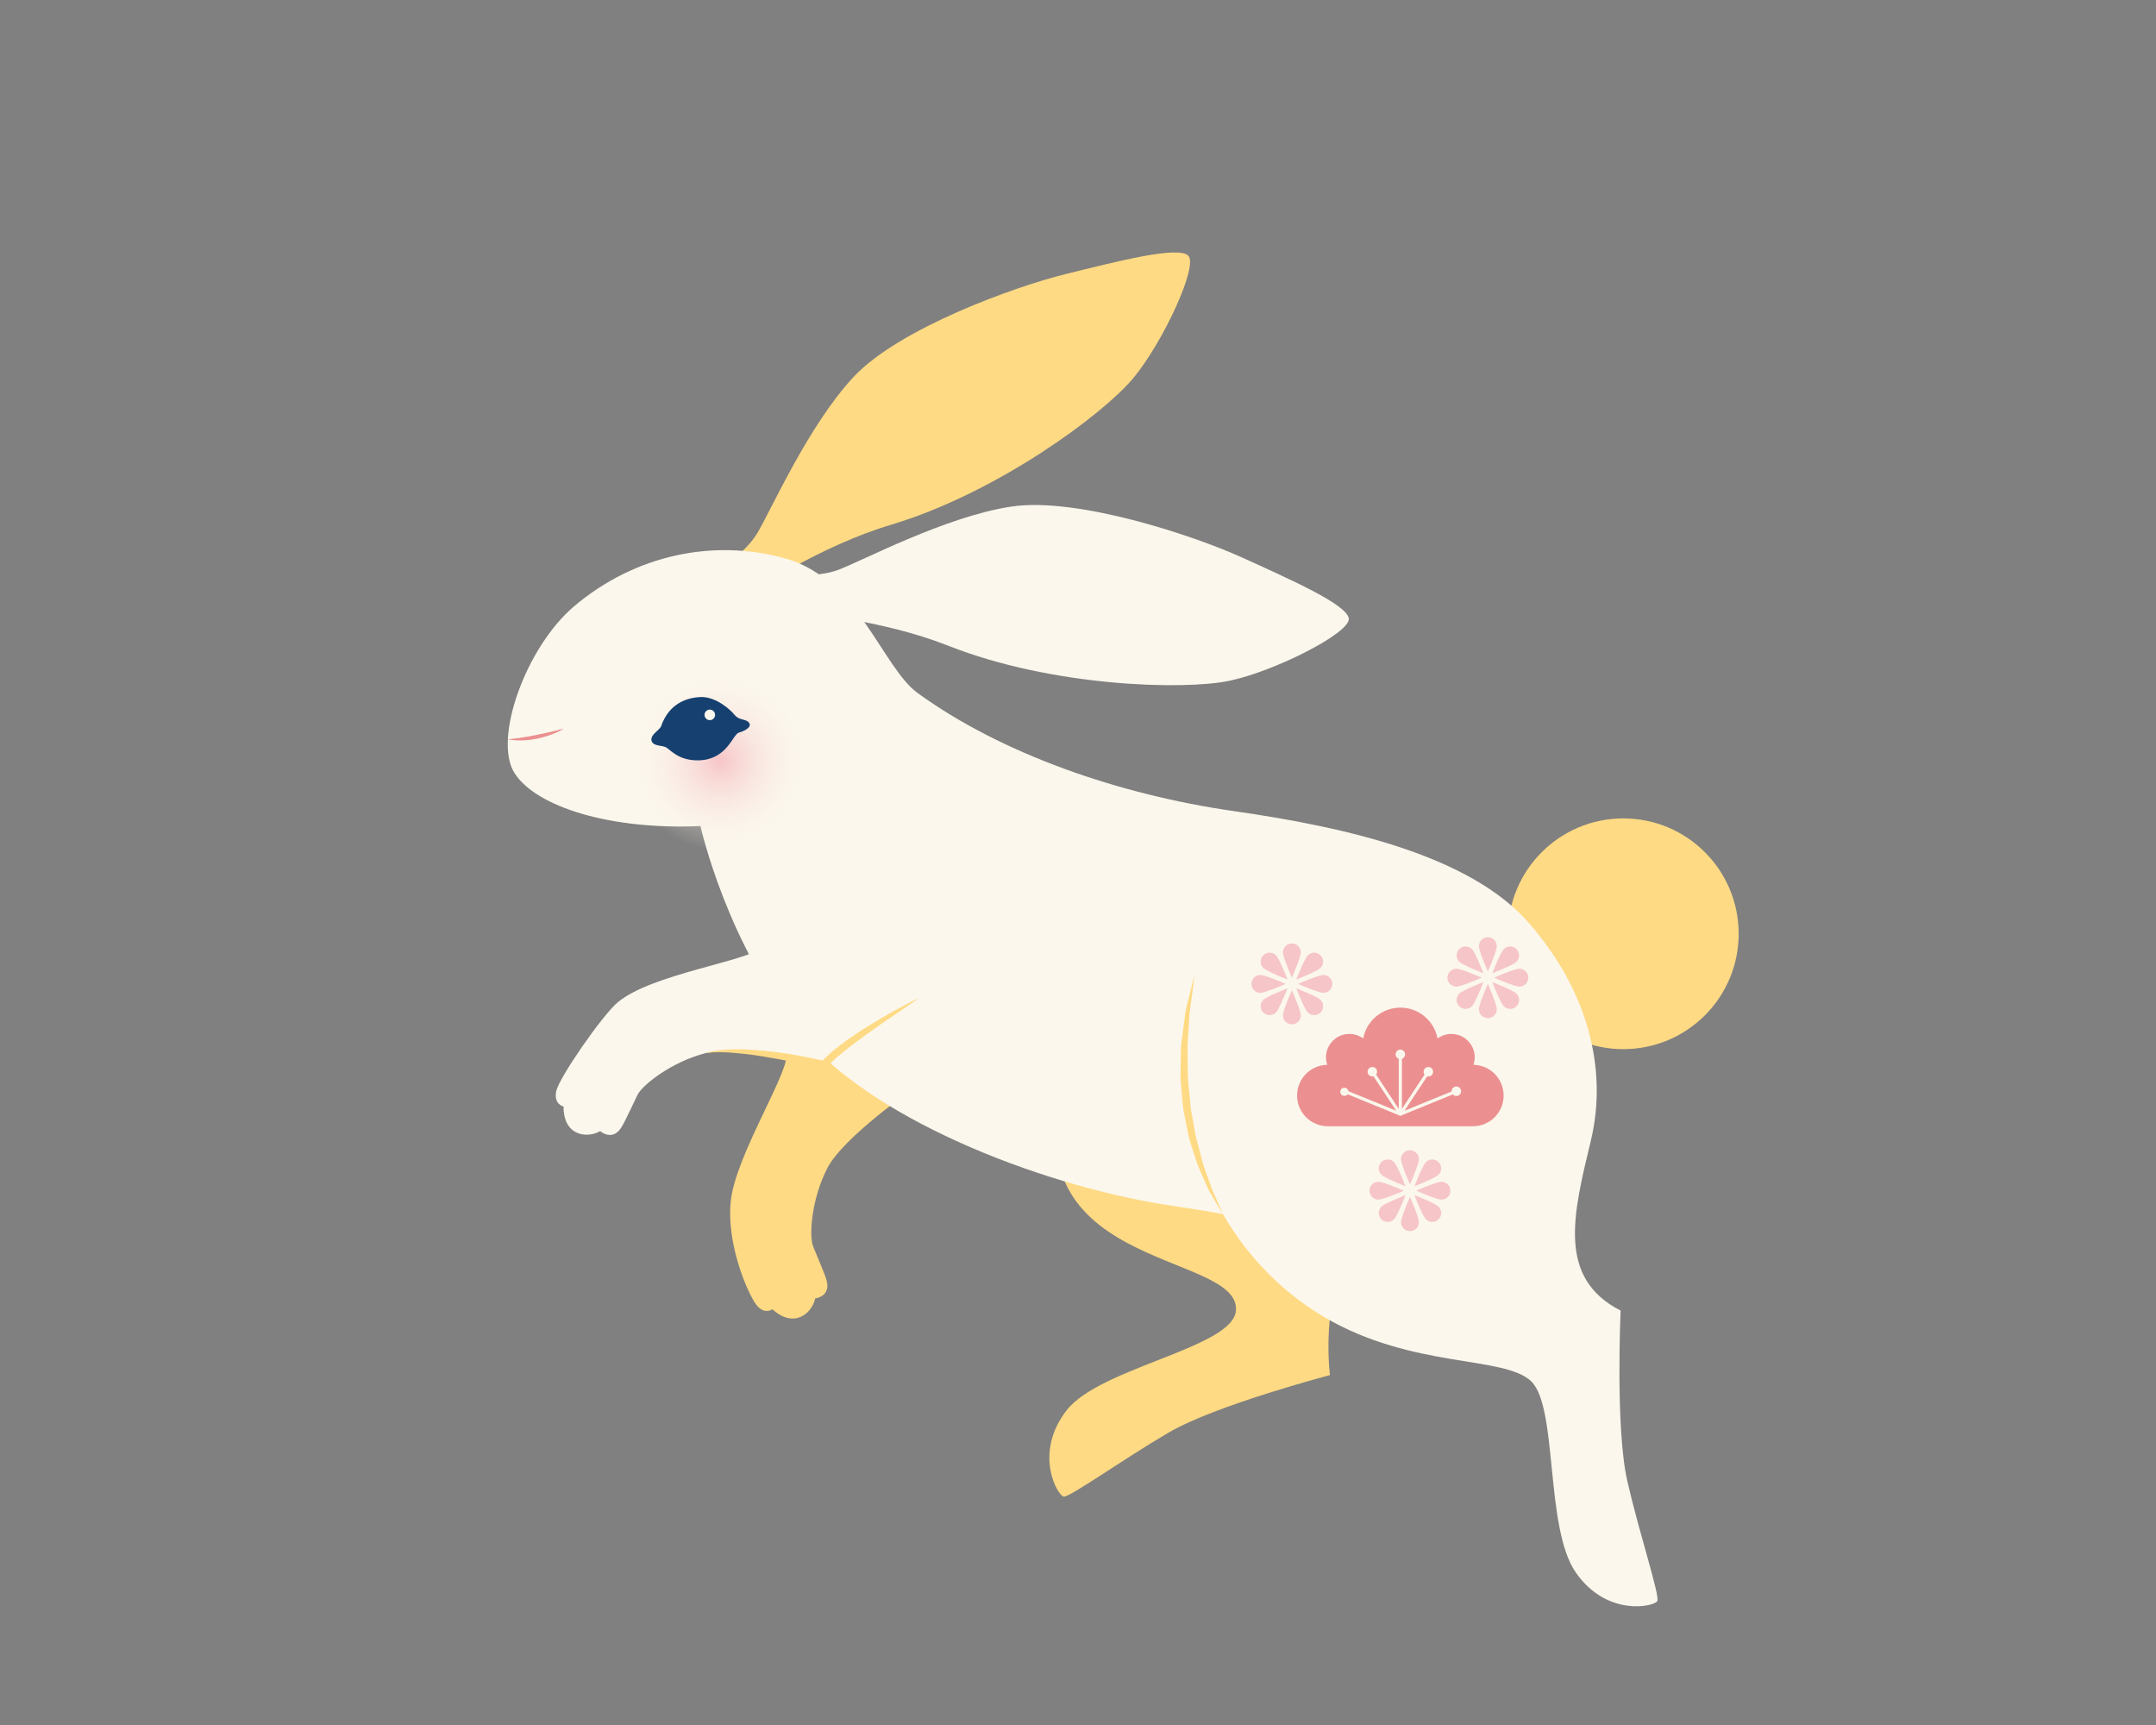 <?xml version="1.0" encoding="utf-8"?>
<!-- Generator: Adobe Illustrator 16.0.0, SVG Export Plug-In . SVG Version: 6.00 Build 0)  -->
<!DOCTYPE svg PUBLIC "-//W3C//DTD SVG 1.1//EN" "http://www.w3.org/Graphics/SVG/1.1/DTD/svg11.dtd">
<svg version="1.1" id="Layer_1" xmlns="http://www.w3.org/2000/svg" xmlns:xlink="http://www.w3.org/1999/xlink" x="0px" y="0px"
	 width="283.46px" height="226.77px" viewBox="0 0 283.46 226.77" enable-background="new 0 0 283.46 226.77" xml:space="preserve">
<rect x="0" y="0" width="283.46" height="226.77" fill="#808080" stroke="none"/>
<g>
	<path fill="#FFDA84" d="M162.495,172.291c-0.386,4.907-17.865,7.443-22.264,13.114c-4.398,5.672-1.176,11.208-0.389,11.337
		c0.788,0.128,7.656-4.819,13.82-8.425c6.165-3.605,21.197-7.548,21.197-7.548s-1.756-12.617,5.024-21.164
		c6.781-8.547,6.245-22.643-7.851-29.424c-14.097-6.78-28.509,1.844-31.404,9.992C130.994,167.296,163.127,164.261,162.495,172.291z
		"/>
	<path fill="#FFDA84" d="M122.162,127.736c0,0-2.349,10.687-1.874,15.248c0,0-9.367,6.424-11.509,10.572
		c-2.141,4.148-2.408,8.967-1.873,10.305s1.421,3.318,1.739,4.35c0.694,2.244-1.472,2.476-1.472,2.476s-0.237,1.472-1.606,2.274
		c-1.368,0.804-2.854,0.224-4.015-0.847c0,0-1.07,0.803-2.141-0.625s-4.015-8.029-3.301-13.828c0.713-5.8,7.404-16.327,7.315-19.004
		c-0.089-2.676-2.944-19.806-2.944-19.806S117.701,109.678,122.162,127.736z"/>
	<path fill="#FFDA84" d="M92.525,76.895c1.007-1.387,5.223-3.821,7.006-6.751c1.783-2.929,6.75-14.265,12.737-20.634
		c5.986-6.368,21.177-11.845,27.91-13.501c6.734-1.655,14.631-3.693,16.032-2.42c1.4,1.273-3.312,11.463-7.261,16.176
		c-3.948,4.713-17.819,15.03-31.842,19.233c-9.146,2.741-17.959,8.539-19.87,9.939C95.328,80.339,89.771,80.69,92.525,76.895z"/>
	<circle fill="#FFDA84" cx="213.424" cy="122.754" r="15.167"/>
	<g>
		<g>
			<path fill="#FBF7EC" d="M213.966,194.774c-1.605-6.958-0.892-22.482-0.892-22.482c-8.387-4.282-6.246-12.669-3.926-22.304
				c2.319-9.636-0.535-19.984-8.208-28.728s-23.731-12.49-38.72-14.632s-30.513-7.494-41.575-15.523
				c-4.607-3.345-7.851-14.988-17.308-17.665s-19.807-0.536-27.836,6.245c-6.362,5.373-10.706,17.486-7.852,21.947
				c2.855,4.461,12.669,7.494,24.445,6.959c0,0,3.569,16.059,13.562,27.657c9.992,11.598,32.653,19.984,48.712,22.304
				c2.321,0.335,4.454,0.689,6.414,1.05c3.493,6.076,8.375,10.648,13.393,13.582c11.598,6.78,23.553,4.996,27.121,8.386
				c3.569,3.391,1.785,19.271,5.889,25.159c4.104,5.889,10.349,4.461,10.706,3.747C218.248,209.764,215.572,201.733,213.966,194.774
				z"/>
			<g>
				<path fill="#FFDA84" d="M157.046,128.22c0,0-0.061,0.503-0.166,1.384c-0.059,0.439-0.13,0.974-0.212,1.585
					c-0.07,0.613-0.195,1.302-0.271,2.054c-0.048,0.751-0.1,1.565-0.155,2.427c-0.045,0.86-0.147,1.759-0.103,2.701
					c0.01,0.938,0.02,1.909,0.03,2.895c0.016,0.984,0.171,1.977,0.25,2.973l0.134,1.492c0.091,0.489,0.181,0.977,0.271,1.46
					c0.209,0.961,0.28,1.938,0.556,2.836c0.254,0.901,0.476,1.782,0.689,2.618c0.22,0.834,0.551,1.582,0.791,2.297
					c0.277,0.699,0.445,1.381,0.722,1.929c0.251,0.562,0.469,1.051,0.648,1.454c0.351,0.815,0.551,1.282,0.551,1.282
					s-0.263-0.434-0.723-1.191c-0.226-0.385-0.499-0.851-0.813-1.386c-0.344-0.522-0.588-1.181-0.906-1.875
					c-0.292-0.706-0.68-1.447-0.961-2.278c-0.275-0.832-0.571-1.711-0.851-2.63c-0.161-0.454-0.26-0.931-0.355-1.415
					c-0.099-0.484-0.198-0.975-0.298-1.468c-0.098-0.495-0.195-0.993-0.294-1.494l-0.153-1.525c-0.07-1.021-0.216-2.038-0.222-3.045
					c0.02-1.006,0.038-1.996,0.057-2.954c-0.024-0.959,0.155-1.88,0.259-2.752c0.115-0.869,0.225-1.691,0.325-2.45
					c0.116-0.753,0.319-1.42,0.459-2.021c0.149-0.6,0.279-1.122,0.387-1.553C156.916,128.71,157.046,128.22,157.046,128.22z"/>
			</g>
			<g>
				<radialGradient id="SVGID_1_" cx="94.683" cy="99.956" r="11.849" gradientUnits="userSpaceOnUse">
					<stop  offset="0" style="stop-color:#F6C5C8"/>
					<stop  offset="1" style="stop-color:#FBF7EC;stop-opacity:0"/>
				</radialGradient>
				<circle fill="url(#SVGID_1_)" cx="94.683" cy="99.955" r="11.849"/>
				<g>
					<path fill="#164070" d="M86.931,95.442c-0.19,0.546-1.398,1.088-1.282,1.865c0.116,0.776,1.243,0.66,1.826,0.894
						c0.582,0.232,1.666,1.869,4.506,1.748c3.652-0.155,4.347-3.404,5.163-3.638c0.815-0.233,1.915-0.802,1.208-1.437
						c-0.362-0.326-1.243-0.233-1.748-0.87c-0.505-0.636-2.477-2.501-4.597-2.369C88.873,91.83,87.513,93.772,86.931,95.442z"/>
					<circle fill="#FBF7EC" cx="93.321" cy="93.978" r="0.694"/>
				</g>
				<g>
					<path fill="#EB8F90" d="M74.137,95.792c0,0-0.404,0.263-1.064,0.541c-0.657,0.286-1.566,0.596-2.507,0.781
						c-0.475,0.068-0.941,0.185-1.394,0.192c-0.45,0.022-0.868,0.05-1.228,0.026c-0.72-0.055-1.188-0.132-1.188-0.132
						s0.479-0.083,1.177-0.148c0.351-0.02,0.753-0.131,1.187-0.181c0.434-0.048,0.889-0.17,1.349-0.245
						c0.459-0.08,0.911-0.203,1.344-0.283c0.423-0.113,0.833-0.176,1.172-0.275C73.676,95.902,74.137,95.792,74.137,95.792z"/>
				</g>
			</g>
		</g>
		<g>
			<path fill="#EB8F90" d="M193.723,139.981c0.105-0.311,0.165-0.641,0.165-0.986c0-1.698-1.376-3.074-3.073-3.074
				c-0.681,0-1.307,0.224-1.815,0.598c-0.432-2.308-2.455-4.055-4.888-4.055s-4.456,1.747-4.888,4.055
				c-0.51-0.374-1.136-0.598-1.815-0.598c-1.698,0-3.074,1.376-3.074,3.074c0,0.346,0.06,0.676,0.165,0.986
				c-2.197,0.04-3.966,1.832-3.966,4.038c0,2.231,1.81,4.04,4.04,4.04h19.075c2.231,0,4.04-1.809,4.04-4.04
				C197.688,141.813,195.92,140.021,193.723,139.981z"/>
			<g>
				<g>
					<polyline fill="none" stroke="#FBF7EC" stroke-width="0.417" stroke-linejoin="round" stroke-miterlimit="10" points="
						176.748,143.456 184.111,146.461 180.43,140.889 					"/>
					
						<line fill="none" stroke="#FBF7EC" stroke-width="0.417" stroke-linejoin="round" stroke-miterlimit="10" x1="184.111" y1="138.604" x2="184.111" y2="146.461"/>
					<polyline fill="none" stroke="#FBF7EC" stroke-width="0.417" stroke-linejoin="round" stroke-miterlimit="10" points="
						191.474,143.456 184.111,146.461 187.792,140.889 					"/>
				</g>
			</g>
			<g>
				<g>
					<circle fill="#FBF7EC" cx="176.748" cy="143.528" r="0.533"/>
					<circle fill="#FBF7EC" cx="180.429" cy="140.889" r="0.625"/>
					<circle fill="#FBF7EC" cx="191.474" cy="143.456" r="0.625"/>
					<circle fill="#FBF7EC" cx="187.792" cy="140.889" r="0.625"/>
					<circle fill="#FBF7EC" cx="184.111" cy="138.604" r="0.625"/>
				</g>
			</g>
		</g>
	</g>
	<g>
		<path fill="#FBF7EC" d="M120.891,131.174c0,0-9.524,5.387-12.603,8.786c0,0-11.037-2.685-15.555-1.508
			c-4.518,1.176-8.283,4.193-8.922,5.485s-1.521,3.273-2.076,4.199c-1.207,2.015-2.826,0.557-2.826,0.557s-1.254,0.807-2.766,0.324
			c-1.512-0.483-2.072-1.977-2.05-3.555c0,0-1.313-0.261-0.965-2.011c0.348-1.751,6.087-10.021,8.09-11.691
			c4.488-3.741,17.099-5.389,19.031-7.242c1.934-1.854,12.778-15.416,12.778-15.416S131.354,115.795,120.891,131.174z"/>
		<g>
			<path fill="#FFDA84" d="M120.891,131.174l-3.184,2.173c-1.062,0.721-2.123,1.437-3.158,2.188
				c-0.525,0.364-1.033,0.752-1.547,1.129c-0.507,0.386-1.044,0.737-1.523,1.149l-1.478,1.191l-1.343,1.291l-0.222,0.213
				l-0.267-0.063c-2.526-0.597-5.096-1.1-7.662-1.531c-1.284-0.223-2.577-0.387-3.873-0.487c-0.648-0.07-1.297-0.093-1.949-0.111
				l-0.977,0.031l-0.976,0.105l0.956-0.257l0.981-0.147c0.657-0.058,1.32-0.111,1.981-0.116c0.662-0.009,1.322,0.028,1.982,0.06
				c0.659,0.039,1.317,0.088,1.975,0.154c2.63,0.262,5.219,0.736,7.797,1.331l-0.487,0.149l1.448-1.361l1.541-1.198
				c0.511-0.406,1.063-0.74,1.592-1.113c0.529-0.371,1.072-0.721,1.627-1.05c1.097-0.68,2.207-1.332,3.327-1.967
				C118.594,132.335,119.721,131.714,120.891,131.174z"/>
		</g>
	</g>
	<path fill="#FBF7EC" d="M100.506,75.887c1.649-0.466,6.467,0.23,9.681-0.967s14.131-7.027,22.774-8.324
		c8.645-1.297,23.966,3.803,30.279,6.669c6.314,2.867,13.778,6.154,14.091,8.021c0.312,1.867-9.696,6.955-15.714,8.213
		c-6.019,1.258-23.299,0.776-36.915-4.601c-8.881-3.508-19.391-4.408-21.759-4.49S95.993,77.163,100.506,75.887z"/>
	<g>
		<g>
			<g>
				<path fill="#F6C5C8" d="M186.552,152.384c0,0.65-1.176,3.324-1.176,3.324s-1.177-2.674-1.177-3.324
					c0-0.649,0.526-1.176,1.177-1.176C186.025,151.208,186.552,151.734,186.552,152.384z"/>
				<path fill="#F6C5C8" d="M184.199,160.671c0-0.649,1.177-3.324,1.177-3.324s1.176,2.675,1.176,3.324s-0.526,1.177-1.176,1.177
					C184.726,161.848,184.199,161.32,184.199,160.671z"/>
				<path fill="#F6C5C8" d="M189.52,157.704c-0.65,0-3.324-1.177-3.324-1.177s2.674-1.176,3.324-1.176
					c0.649,0,1.176,0.526,1.176,1.176S190.169,157.704,189.52,157.704z"/>
				<path fill="#F6C5C8" d="M181.232,155.352c0.649,0,3.324,1.176,3.324,1.176s-2.675,1.177-3.324,1.177s-1.177-0.527-1.177-1.177
					S180.583,155.352,181.232,155.352z"/>
				<path fill="#F6C5C8" d="M189.137,154.43c-0.459,0.459-3.182,1.519-3.182,1.519s1.06-2.723,1.519-3.183
					c0.46-0.459,1.204-0.459,1.663,0C189.597,153.226,189.597,153.97,189.137,154.43z"/>
				<path fill="#F6C5C8" d="M181.614,158.626c0.459-0.46,3.183-1.52,3.183-1.52s-1.06,2.724-1.52,3.183
					c-0.459,0.459-1.204,0.459-1.663,0C181.154,159.83,181.154,159.085,181.614,158.626z"/>
				<path fill="#F6C5C8" d="M187.474,160.289c-0.459-0.459-1.519-3.183-1.519-3.183s2.723,1.06,3.182,1.52
					c0.46,0.459,0.46,1.204,0,1.663C188.678,160.748,187.934,160.748,187.474,160.289z"/>
				<path fill="#F6C5C8" d="M183.277,152.766c0.46,0.46,1.52,3.183,1.52,3.183s-2.724-1.06-3.183-1.519
					c-0.46-0.46-0.46-1.204,0-1.664C182.073,152.307,182.818,152.307,183.277,152.766z"/>
			</g>
		</g>
		<g>
			<g>
				<path fill="#F6C5C8" d="M171.026,125.2c0,0.649-1.177,3.324-1.177,3.324s-1.176-2.675-1.176-3.324s0.526-1.176,1.176-1.176
					C170.5,124.024,171.026,124.551,171.026,125.2z"/>
				<path fill="#F6C5C8" d="M168.674,133.487c0-0.649,1.176-3.324,1.176-3.324s1.177,2.675,1.177,3.324s-0.526,1.176-1.177,1.176
					C169.2,134.663,168.674,134.137,168.674,133.487z"/>
				<path fill="#F6C5C8" d="M173.993,130.521c-0.649,0-3.324-1.177-3.324-1.177s2.675-1.177,3.324-1.177s1.177,0.527,1.177,1.177
					S174.643,130.521,173.993,130.521z"/>
				<path fill="#F6C5C8" d="M165.707,128.167c0.649,0,3.324,1.177,3.324,1.177s-2.675,1.177-3.324,1.177
					c-0.65,0-1.177-0.527-1.177-1.177S165.057,128.167,165.707,128.167z"/>
				<path fill="#F6C5C8" d="M173.611,127.246c-0.459,0.459-3.182,1.519-3.182,1.519s1.06-2.723,1.519-3.183
					c0.459-0.459,1.204-0.459,1.663,0C174.071,126.042,174.071,126.786,173.611,127.246z"/>
				<path fill="#F6C5C8" d="M166.089,131.441c0.459-0.459,3.182-1.519,3.182-1.519s-1.06,2.723-1.519,3.183
					c-0.459,0.459-1.204,0.459-1.663,0C165.629,132.646,165.629,131.901,166.089,131.441z"/>
				<path fill="#F6C5C8" d="M171.948,133.105c-0.459-0.46-1.519-3.183-1.519-3.183s2.723,1.06,3.182,1.519
					c0.46,0.46,0.46,1.204,0,1.664C173.152,133.564,172.407,133.564,171.948,133.105z"/>
				<path fill="#F6C5C8" d="M167.752,125.582c0.459,0.46,1.519,3.183,1.519,3.183s-2.723-1.06-3.182-1.519
					c-0.46-0.46-0.46-1.204,0-1.664C166.548,125.123,167.293,125.123,167.752,125.582z"/>
			</g>
		</g>
		<g>
			<g>
				<path fill="#F6C5C8" d="M196.792,124.381c0,0.65-1.176,3.324-1.176,3.324s-1.177-2.674-1.177-3.324
					c0-0.649,0.527-1.176,1.177-1.176S196.792,123.731,196.792,124.381z"/>
				<path fill="#F6C5C8" d="M194.439,132.668c0-0.649,1.177-3.324,1.177-3.324s1.176,2.675,1.176,3.324s-0.526,1.177-1.176,1.177
					S194.439,133.317,194.439,132.668z"/>
				<path fill="#F6C5C8" d="M199.76,129.701c-0.65,0-3.324-1.177-3.324-1.177s2.674-1.176,3.324-1.176
					c0.649,0,1.176,0.526,1.176,1.176S200.409,129.701,199.76,129.701z"/>
				<path fill="#F6C5C8" d="M191.473,127.349c0.649,0,3.324,1.176,3.324,1.176s-2.675,1.177-3.324,1.177s-1.177-0.527-1.177-1.177
					S190.823,127.349,191.473,127.349z"/>
				<path fill="#F6C5C8" d="M199.377,126.427c-0.459,0.459-3.182,1.519-3.182,1.519s1.06-2.723,1.519-3.183
					c0.46-0.459,1.204-0.459,1.663,0C199.837,125.223,199.837,125.967,199.377,126.427z"/>
				<path fill="#F6C5C8" d="M191.854,130.623c0.459-0.46,3.183-1.52,3.183-1.52s-1.06,2.724-1.52,3.183
					c-0.459,0.459-1.204,0.459-1.663,0C191.395,131.827,191.395,131.082,191.854,130.623z"/>
				<path fill="#F6C5C8" d="M197.714,132.286c-0.459-0.459-1.519-3.183-1.519-3.183s2.723,1.06,3.182,1.52
					c0.46,0.459,0.46,1.204,0,1.663C198.918,132.745,198.174,132.745,197.714,132.286z"/>
				<path fill="#F6C5C8" d="M193.518,124.763c0.46,0.46,1.52,3.183,1.52,3.183s-2.724-1.06-3.183-1.519
					c-0.46-0.46-0.46-1.204,0-1.664C192.313,124.304,193.059,124.304,193.518,124.763z"/>
			</g>
		</g>
	</g>
</g>
</svg>
